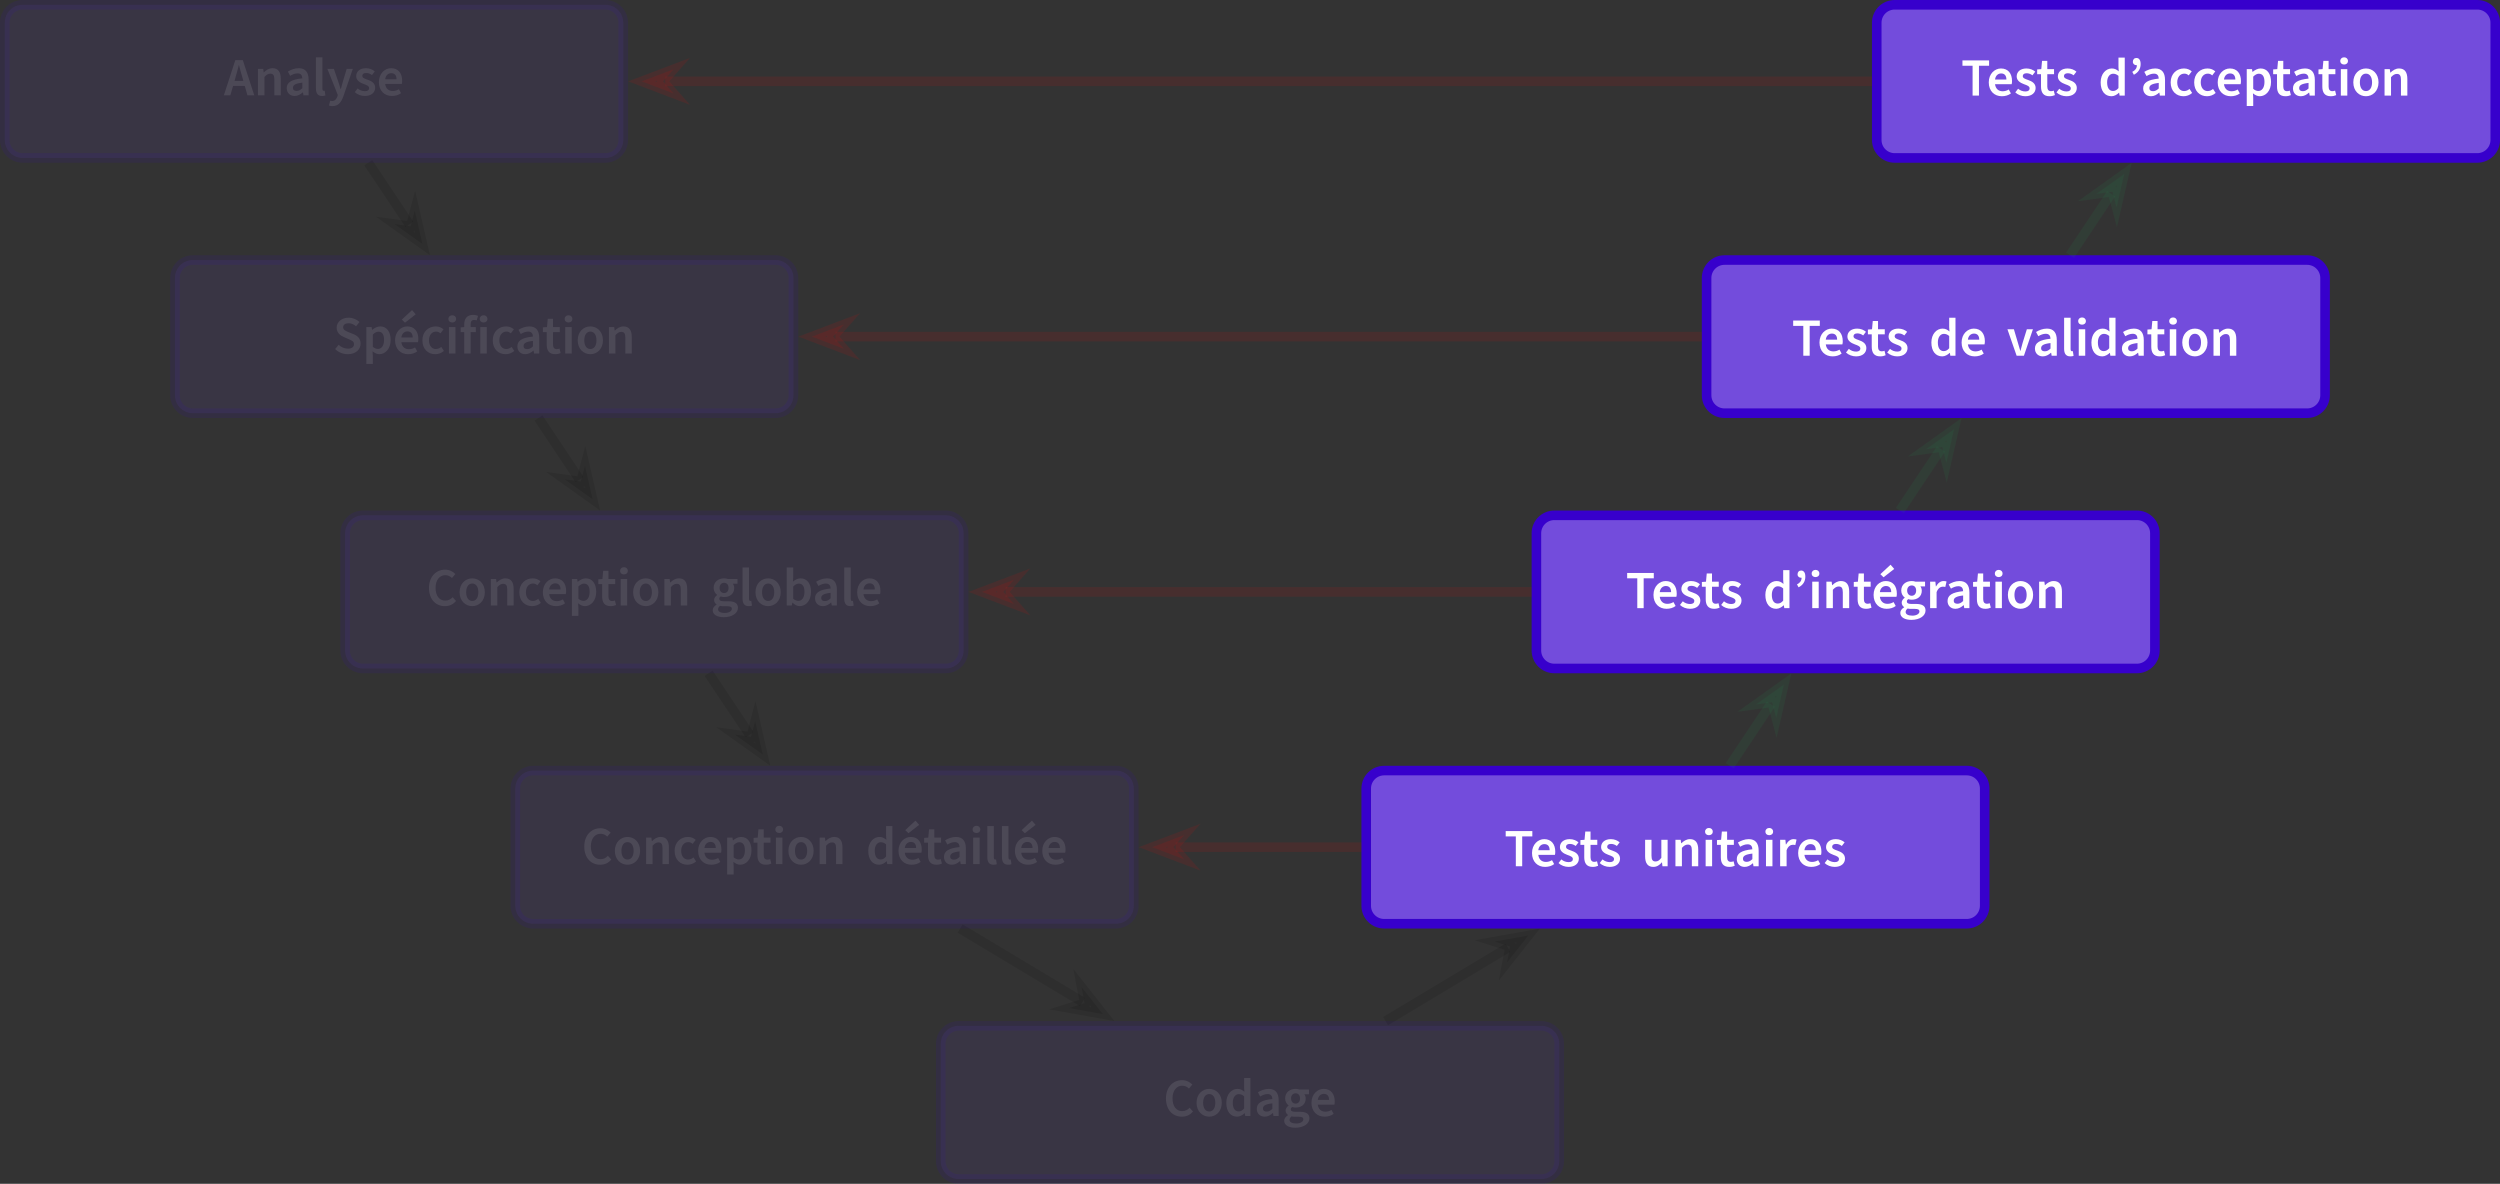 <?xml version="1.0" encoding="UTF-8"?>
<svg xmlns="http://www.w3.org/2000/svg" xmlns:xlink="http://www.w3.org/1999/xlink" width="416.424pt" height="197.184pt" viewBox="0 0 416.424 197.184" version="1.1">
<rect x="0" y="0" width="416.424" height="197.184" fill="#333333" stroke="none"/>
<defs>
<g>
<symbol overflow="visible" id="glyph0-0">
<path style="stroke:none;" d="M 0.75 0 L 5.297 0 L 5.297 -5.922 L 0.75 -5.922 Z M 2.094 -0.688 L 2.578 -1.594 L 3 -2.5 L 3.047 -2.5 L 3.453 -1.594 L 3.938 -0.688 Z M 3 -3.609 L 2.594 -4.453 L 2.172 -5.234 L 3.859 -5.234 L 3.438 -4.453 L 3.047 -3.609 Z M 1.5 -1.203 L 1.5 -4.906 L 2.484 -3.047 Z M 4.531 -1.203 L 3.562 -3.047 L 4.531 -4.906 Z M 4.531 -1.203 "/>
</symbol>
<symbol overflow="visible" id="glyph0-1">
<path style="stroke:none;" d="M 1.953 -3.109 C 2.141 -3.719 2.312 -4.391 2.469 -5.031 L 2.5 -5.031 C 2.672 -4.391 2.844 -3.719 3.031 -3.109 L 3.234 -2.406 L 1.766 -2.406 Z M -0.016 0 L 1.062 0 L 1.516 -1.562 L 3.469 -1.562 L 3.906 0 L 5.047 0 L 3.141 -5.859 L 1.891 -5.859 Z M -0.016 0 "/>
</symbol>
<symbol overflow="visible" id="glyph0-2">
<path style="stroke:none;" d="M 0.641 0 L 1.719 0 L 1.719 -3.062 C 2.062 -3.422 2.312 -3.609 2.703 -3.609 C 3.172 -3.609 3.375 -3.344 3.375 -2.625 L 3.375 0 L 4.438 0 L 4.438 -2.766 C 4.438 -3.875 4.016 -4.516 3.062 -4.516 C 2.469 -4.516 2.016 -4.203 1.625 -3.828 L 1.594 -3.828 L 1.516 -4.406 L 0.641 -4.406 Z M 0.641 0 "/>
</symbol>
<symbol overflow="visible" id="glyph0-3">
<path style="stroke:none;" d="M 1.719 0.109 C 2.25 0.109 2.672 -0.141 3.062 -0.484 L 3.109 -0.484 L 3.188 0 L 4.047 0 L 4.047 -2.609 C 4.047 -3.844 3.5 -4.516 2.406 -4.516 C 1.703 -4.516 1.078 -4.25 0.594 -3.953 L 0.969 -3.25 C 1.359 -3.484 1.781 -3.656 2.203 -3.656 C 2.797 -3.656 2.984 -3.281 3 -2.828 C 1.188 -2.641 0.406 -2.156 0.406 -1.188 C 0.406 -0.406 0.953 0.109 1.719 0.109 Z M 2.047 -0.734 C 1.688 -0.734 1.438 -0.875 1.438 -1.25 C 1.438 -1.703 1.797 -1.969 3 -2.109 L 3 -1.188 C 2.672 -0.875 2.406 -0.734 2.047 -0.734 Z M 2.047 -0.734 "/>
</symbol>
<symbol overflow="visible" id="glyph0-4">
<path style="stroke:none;" d="M 1.672 0.109 C 1.922 0.109 2.094 0.078 2.219 0.016 L 2.094 -0.766 C 2.031 -0.75 1.984 -0.75 1.938 -0.75 C 1.828 -0.75 1.719 -0.844 1.719 -1.109 L 1.719 -6.328 L 0.641 -6.328 L 0.641 -1.156 C 0.641 -0.375 0.922 0.109 1.672 0.109 Z M 1.672 0.109 "/>
</symbol>
<symbol overflow="visible" id="glyph0-5">
<path style="stroke:none;" d="M 0.953 1.797 C 1.922 1.797 2.391 1.188 2.766 0.188 L 4.344 -4.406 L 3.328 -4.406 L 2.688 -2.266 C 2.578 -1.859 2.453 -1.438 2.344 -1.016 L 2.312 -1.016 C 2.188 -1.438 2.062 -1.891 1.922 -2.266 L 1.188 -4.406 L 0.109 -4.406 L 1.844 -0.062 L 1.766 0.219 C 1.609 0.641 1.344 0.953 0.891 0.953 C 0.797 0.953 0.703 0.938 0.578 0.906 L 0.375 1.703 C 0.547 1.766 0.719 1.797 0.953 1.797 Z M 0.953 1.797 "/>
</symbol>
<symbol overflow="visible" id="glyph0-6">
<path style="stroke:none;" d="M 1.891 0.109 C 3 0.109 3.609 -0.5 3.609 -1.266 C 3.609 -2.031 3.016 -2.375 2.328 -2.609 C 1.781 -2.797 1.469 -2.922 1.469 -3.25 C 1.469 -3.5 1.656 -3.719 2.094 -3.719 C 2.453 -3.719 2.766 -3.609 3.078 -3.375 L 3.547 -3.984 C 3.188 -4.297 2.672 -4.516 2.078 -4.516 C 1.078 -4.516 0.453 -3.969 0.453 -3.188 C 0.453 -2.5 1.047 -2.125 1.688 -1.891 C 2.172 -1.719 2.609 -1.562 2.609 -1.203 C 2.609 -0.906 2.391 -0.688 1.922 -0.688 C 1.469 -0.688 1.062 -0.828 0.688 -1.141 L 0.219 -0.531 C 0.641 -0.125 1.281 0.109 1.891 0.109 Z M 1.891 0.109 "/>
</symbol>
<symbol overflow="visible" id="glyph0-7">
<path style="stroke:none;" d="M 2.531 0.109 C 3.109 0.109 3.641 -0.047 4.047 -0.359 L 3.688 -1.016 C 3.391 -0.828 3.047 -0.719 2.672 -0.719 C 1.969 -0.719 1.5 -1.141 1.406 -1.891 L 4.172 -1.891 C 4.219 -2.047 4.234 -2.203 4.234 -2.422 C 4.234 -3.656 3.594 -4.516 2.391 -4.516 C 1.359 -4.516 0.359 -3.641 0.359 -2.203 C 0.359 -0.734 1.312 0.109 2.531 0.109 Z M 1.406 -2.672 C 1.484 -3.344 1.922 -3.688 2.422 -3.688 C 3 -3.688 3.297 -3.312 3.297 -2.672 Z M 1.406 -2.672 "/>
</symbol>
<symbol overflow="visible" id="glyph0-8">
<path style="stroke:none;" d="M 2.453 0.109 C 3.781 0.109 4.578 -0.688 4.578 -1.641 C 4.578 -2.5 4.094 -2.938 3.391 -3.234 L 2.594 -3.547 C 2.109 -3.766 1.672 -3.922 1.672 -4.375 C 1.672 -4.797 2.031 -5.047 2.578 -5.047 C 3.016 -5.047 3.453 -4.859 3.828 -4.547 L 4.391 -5.25 C 3.938 -5.688 3.281 -5.969 2.578 -5.969 C 1.422 -5.969 0.594 -5.25 0.594 -4.312 C 0.594 -3.453 1.203 -3 1.781 -2.75 L 2.578 -2.406 C 3.109 -2.172 3.484 -2.031 3.484 -1.562 C 3.484 -1.109 3.125 -0.812 2.484 -0.812 C 1.922 -0.812 1.344 -1.047 0.922 -1.453 L 0.344 -0.75 C 0.891 -0.188 1.656 0.109 2.453 0.109 Z M 2.453 0.109 "/>
</symbol>
<symbol overflow="visible" id="glyph0-9">
<path style="stroke:none;" d="M 0.641 1.734 L 1.719 1.734 L 1.719 0.359 L 1.672 -0.375 C 2.031 -0.078 2.406 0.109 2.812 0.109 C 3.781 0.109 4.688 -0.766 4.688 -2.266 C 4.688 -3.625 4.047 -4.516 2.953 -4.516 C 2.469 -4.516 2 -4.266 1.625 -3.953 L 1.594 -3.953 L 1.516 -4.406 L 0.641 -4.406 Z M 2.578 -0.766 C 2.328 -0.766 2.016 -0.859 1.719 -1.125 L 1.719 -3.156 C 2.047 -3.484 2.344 -3.641 2.656 -3.641 C 3.312 -3.641 3.594 -3.125 3.594 -2.266 C 3.594 -1.281 3.141 -0.766 2.578 -0.766 Z M 2.578 -0.766 "/>
</symbol>
<symbol overflow="visible" id="glyph0-10">
<path style="stroke:none;" d="M 2.531 0.109 C 3.109 0.109 3.641 -0.047 4.047 -0.359 L 3.688 -1.016 C 3.391 -0.828 3.047 -0.719 2.672 -0.719 C 1.969 -0.719 1.5 -1.141 1.406 -1.891 L 4.172 -1.891 C 4.219 -2.047 4.234 -2.203 4.234 -2.422 C 4.234 -3.656 3.594 -4.516 2.391 -4.516 C 1.359 -4.516 0.359 -3.641 0.359 -2.203 C 0.359 -0.734 1.312 0.109 2.531 0.109 Z M 1.406 -2.672 C 1.484 -3.344 1.922 -3.688 2.422 -3.688 C 3 -3.688 3.297 -3.312 3.297 -2.672 Z M 2.016 -5.141 L 3.797 -6.531 L 3.188 -7.234 L 1.484 -5.656 Z M 2.016 -5.141 "/>
</symbol>
<symbol overflow="visible" id="glyph0-11">
<path style="stroke:none;" d="M 2.5 0.109 C 3 0.109 3.516 -0.062 3.938 -0.438 L 3.5 -1.109 C 3.25 -0.891 2.953 -0.75 2.594 -0.75 C 1.922 -0.75 1.453 -1.328 1.453 -2.203 C 1.453 -3.078 1.938 -3.656 2.641 -3.656 C 2.922 -3.656 3.141 -3.562 3.359 -3.359 L 3.875 -4.031 C 3.547 -4.312 3.141 -4.516 2.578 -4.516 C 1.406 -4.516 0.359 -3.672 0.359 -2.203 C 0.359 -0.734 1.297 0.109 2.5 0.109 Z M 2.5 0.109 "/>
</symbol>
<symbol overflow="visible" id="glyph0-12">
<path style="stroke:none;" d="M 0.641 0 L 1.719 0 L 1.719 -4.406 L 0.641 -4.406 Z M 1.188 -5.172 C 1.562 -5.172 1.828 -5.406 1.828 -5.766 C 1.828 -6.125 1.562 -6.375 1.188 -6.375 C 0.812 -6.375 0.547 -6.125 0.547 -5.766 C 0.547 -5.406 0.812 -5.172 1.188 -5.172 Z M 1.188 -5.172 "/>
</symbol>
<symbol overflow="visible" id="glyph0-13">
<path style="stroke:none;" d="M 0.828 0 L 1.891 0 L 1.891 -3.562 L 2.75 -3.562 L 2.75 -4.406 L 1.891 -4.406 L 1.891 -4.859 C 1.891 -5.359 2.078 -5.594 2.453 -5.594 C 2.594 -5.594 2.75 -5.562 2.906 -5.531 L 3.125 -6.281 C 2.938 -6.359 2.625 -6.438 2.312 -6.438 C 1.25 -6.438 0.828 -5.766 0.828 -4.844 L 0.828 -4.406 L 0.234 -4.359 L 0.234 -3.562 L 0.828 -3.562 Z M 3.5 0 L 4.578 0 L 4.578 -4.406 L 3.5 -4.406 Z M 4.047 -5.172 C 4.422 -5.172 4.688 -5.406 4.688 -5.766 C 4.688 -6.125 4.422 -6.375 4.047 -6.375 C 3.672 -6.375 3.406 -6.125 3.406 -5.766 C 3.406 -5.406 3.672 -5.172 4.047 -5.172 Z M 4.047 -5.172 "/>
</symbol>
<symbol overflow="visible" id="glyph0-14">
<path style="stroke:none;" d="M 2.219 0.109 C 2.578 0.109 2.891 0.031 3.125 -0.078 L 2.938 -0.828 C 2.797 -0.766 2.641 -0.734 2.484 -0.734 C 2.078 -0.734 1.859 -0.984 1.859 -1.5 L 1.859 -3.562 L 2.984 -3.562 L 2.984 -4.406 L 1.859 -4.406 L 1.859 -5.781 L 0.984 -5.781 L 0.859 -4.406 L 0.172 -4.359 L 0.172 -3.562 L 0.812 -3.562 L 0.812 -1.5 C 0.812 -0.531 1.188 0.109 2.219 0.109 Z M 2.219 0.109 "/>
</symbol>
<symbol overflow="visible" id="glyph0-15">
<path style="stroke:none;" d="M 2.469 0.109 C 3.562 0.109 4.562 -0.734 4.562 -2.203 C 4.562 -3.672 3.562 -4.516 2.469 -4.516 C 1.359 -4.516 0.359 -3.672 0.359 -2.203 C 0.359 -0.734 1.359 0.109 2.469 0.109 Z M 2.469 -0.75 C 1.828 -0.75 1.453 -1.328 1.453 -2.203 C 1.453 -3.078 1.828 -3.656 2.469 -3.656 C 3.109 -3.656 3.484 -3.078 3.484 -2.203 C 3.484 -1.328 3.109 -0.75 2.469 -0.75 Z M 2.469 -0.75 "/>
</symbol>
<symbol overflow="visible" id="glyph0-16">
<path style="stroke:none;" d="M 3.078 0.109 C 3.844 0.109 4.453 -0.172 4.938 -0.75 L 4.375 -1.375 C 4.047 -1.016 3.641 -0.812 3.125 -0.812 C 2.156 -0.812 1.531 -1.625 1.531 -2.938 C 1.531 -4.25 2.219 -5.047 3.141 -5.047 C 3.609 -5.047 3.953 -4.875 4.266 -4.578 L 4.828 -5.234 C 4.453 -5.625 3.859 -5.969 3.125 -5.969 C 1.641 -5.969 0.438 -4.828 0.438 -2.922 C 0.438 -0.969 1.609 0.109 3.078 0.109 Z M 3.078 0.109 "/>
</symbol>
<symbol overflow="visible" id="glyph0-17">
<path style="stroke:none;" d="M 2.188 1.953 C 3.625 1.953 4.547 1.25 4.547 0.391 C 4.547 -0.375 3.984 -0.703 2.938 -0.703 L 2.156 -0.703 C 1.625 -0.703 1.438 -0.859 1.438 -1.094 C 1.438 -1.297 1.531 -1.406 1.656 -1.5 C 1.844 -1.438 2.047 -1.406 2.25 -1.406 C 3.172 -1.406 3.922 -1.922 3.922 -2.891 C 3.922 -3.188 3.828 -3.469 3.688 -3.625 L 4.469 -3.625 L 4.469 -4.406 L 2.891 -4.406 C 2.719 -4.469 2.484 -4.516 2.25 -4.516 C 1.312 -4.516 0.5 -3.953 0.5 -2.938 C 0.5 -2.406 0.766 -1.984 1.078 -1.766 L 1.078 -1.734 C 0.812 -1.547 0.578 -1.25 0.578 -0.922 C 0.578 -0.562 0.766 -0.328 0.984 -0.172 L 0.984 -0.141 C 0.578 0.109 0.344 0.422 0.344 0.797 C 0.344 1.562 1.141 1.953 2.188 1.953 Z M 2.25 -2.062 C 1.828 -2.062 1.484 -2.375 1.484 -2.938 C 1.484 -3.484 1.828 -3.781 2.25 -3.781 C 2.656 -3.781 2.984 -3.484 2.984 -2.938 C 2.984 -2.375 2.656 -2.062 2.25 -2.062 Z M 2.344 1.25 C 1.672 1.25 1.234 1.031 1.234 0.641 C 1.234 0.438 1.344 0.234 1.562 0.062 C 1.734 0.109 1.922 0.125 2.172 0.125 L 2.766 0.125 C 3.25 0.125 3.531 0.219 3.531 0.562 C 3.531 0.938 3.047 1.25 2.344 1.25 Z M 2.344 1.25 "/>
</symbol>
<symbol overflow="visible" id="glyph0-18">
<path style="stroke:none;" d="M 2.812 0.109 C 3.781 0.109 4.688 -0.766 4.688 -2.281 C 4.688 -3.625 4.047 -4.516 2.938 -4.516 C 2.5 -4.516 2.047 -4.297 1.672 -3.969 L 1.719 -4.703 L 1.719 -6.328 L 0.641 -6.328 L 0.641 0 L 1.484 0 L 1.578 -0.469 L 1.609 -0.469 C 1.969 -0.094 2.406 0.109 2.812 0.109 Z M 2.578 -0.766 C 2.328 -0.766 2.016 -0.859 1.719 -1.125 L 1.719 -3.156 C 2.031 -3.484 2.344 -3.641 2.656 -3.641 C 3.312 -3.641 3.594 -3.125 3.594 -2.266 C 3.594 -1.281 3.141 -0.766 2.578 -0.766 Z M 2.578 -0.766 "/>
</symbol>
<symbol overflow="visible" id="glyph0-19">
<path style="stroke:none;" d="M 2.203 0.109 C 2.656 0.109 3.109 -0.156 3.438 -0.469 L 3.469 -0.469 L 3.547 0 L 4.406 0 L 4.406 -6.328 L 3.359 -6.328 L 3.359 -4.75 L 3.406 -4.031 C 3.062 -4.328 2.75 -4.516 2.25 -4.516 C 1.281 -4.516 0.391 -3.641 0.391 -2.203 C 0.391 -0.75 1.094 0.109 2.203 0.109 Z M 2.453 -0.766 C 1.828 -0.766 1.469 -1.266 1.469 -2.219 C 1.469 -3.125 1.922 -3.641 2.469 -3.641 C 2.766 -3.641 3.062 -3.547 3.359 -3.281 L 3.359 -1.25 C 3.078 -0.922 2.797 -0.766 2.453 -0.766 Z M 2.453 -0.766 "/>
</symbol>
<symbol overflow="visible" id="glyph0-20">
<path style="stroke:none;" d="M 1.922 0 L 2.984 0 L 2.984 -4.969 L 4.672 -4.969 L 4.672 -5.859 L 0.234 -5.859 L 0.234 -4.969 L 1.922 -4.969 Z M 1.922 0 "/>
</symbol>
<symbol overflow="visible" id="glyph0-21">
<path style="stroke:none;" d="M 1.953 0.109 C 2.562 0.109 2.984 -0.188 3.375 -0.641 L 3.406 -0.641 L 3.484 0 L 4.344 0 L 4.344 -4.406 L 3.297 -4.406 L 3.297 -1.406 C 2.969 -0.984 2.719 -0.797 2.328 -0.797 C 1.859 -0.797 1.656 -1.062 1.656 -1.781 L 1.656 -4.406 L 0.594 -4.406 L 0.594 -1.656 C 0.594 -0.531 1.016 0.109 1.953 0.109 Z M 1.953 0.109 "/>
</symbol>
<symbol overflow="visible" id="glyph0-22">
<path style="stroke:none;" d="M 0.641 0 L 1.719 0 L 1.719 -2.672 C 1.969 -3.344 2.391 -3.578 2.75 -3.578 C 2.922 -3.578 3.031 -3.562 3.172 -3.531 L 3.375 -4.438 C 3.25 -4.484 3.109 -4.516 2.875 -4.516 C 2.406 -4.516 1.953 -4.203 1.625 -3.625 L 1.594 -3.625 L 1.516 -4.406 L 0.641 -4.406 Z M 0.641 0 "/>
</symbol>
<symbol overflow="visible" id="glyph0-23">
<path style="stroke:none;" d="M 0.859 -3.469 C 1.609 -3.859 1.984 -4.453 1.984 -5.25 C 1.984 -5.891 1.734 -6.266 1.281 -6.266 C 0.922 -6.266 0.688 -6.016 0.688 -5.625 C 0.688 -5.281 0.953 -5.062 1.281 -5.062 C 1.297 -5.062 1.328 -5.062 1.359 -5.062 C 1.359 -4.562 1.109 -4.219 0.594 -3.953 Z M 0.859 -3.469 "/>
</symbol>
<symbol overflow="visible" id="glyph0-24">
<path style="stroke:none;" d="M 1.641 0 L 2.859 0 L 4.359 -4.406 L 3.344 -4.406 L 2.641 -2.141 C 2.531 -1.703 2.391 -1.25 2.281 -0.812 L 2.25 -0.812 C 2.109 -1.25 1.984 -1.703 1.859 -2.141 L 1.188 -4.406 L 0.109 -4.406 Z M 1.641 0 "/>
</symbol>
</g>
<clipPath id="clip1">
  <path d="M 134 148 L 283 148 L 283 197.184 L 134 197.184 Z M 134 148 "/>
</clipPath>
<clipPath id="clip2">
  <path d="M 290 0 L 416.426 0 L 416.426 49 L 290 49 Z M 290 0 "/>
</clipPath>
</defs>
<g id="surface1">
<path style="fill-rule:nonzero;fill:rgb(45.099%,29.999%,85.999%);fill-opacity:0.1;stroke-width:1.594;stroke-linecap:butt;stroke-linejoin:miter;stroke:rgb(21.57%,0%,79.999%);stroke-opacity:0.1;stroke-miterlimit:10;" d="M 48.522 12.755 L -48.521 12.755 C -50.173 12.755 -51.509 11.419 -51.509 9.767 L -51.509 -9.768 C -51.509 -11.417 -50.173 -12.757 -48.521 -12.757 L 48.522 -12.757 C 50.171 -12.757 51.51 -11.417 51.51 -9.768 L 51.51 9.767 C 51.51 11.419 50.171 12.755 48.522 12.755 Z M 48.522 12.755 " transform="matrix(1,0,0,-1,52.306,13.552)"/>
<g style="fill:rgb(100%,100%,100%);fill-opacity:0.1;">
  <use xlink:href="#glyph0-1" x="37.306" y="15.877"/>
  <use xlink:href="#glyph0-2" x="42.327" y="15.877"/>
  <use xlink:href="#glyph0-3" x="47.357" y="15.877"/>
  <use xlink:href="#glyph0-4" x="51.984" y="15.877"/>
  <use xlink:href="#glyph0-5" x="54.423" y="15.877"/>
  <use xlink:href="#glyph0-6" x="58.879" y="15.877"/>
  <use xlink:href="#glyph0-7" x="62.753" y="15.877"/>
</g>
<path style="fill-rule:nonzero;fill:rgb(45.099%,29.999%,85.999%);fill-opacity:0.1;stroke-width:1.594;stroke-linecap:butt;stroke-linejoin:miter;stroke:rgb(21.57%,0%,79.999%);stroke-opacity:0.1;stroke-miterlimit:10;" d="M 76.87 -29.764 L -20.173 -29.764 C -21.826 -29.764 -23.161 -31.104 -23.161 -32.753 L -23.161 -52.288 C -23.161 -53.936 -21.826 -55.276 -20.173 -55.276 L 76.87 -55.276 C 78.518 -55.276 79.858 -53.936 79.858 -52.288 L 79.858 -32.753 C 79.858 -31.104 78.518 -29.764 76.87 -29.764 Z M 76.87 -29.764 " transform="matrix(1,0,0,-1,52.306,13.552)"/>
<g style="fill:rgb(100%,100%,100%);fill-opacity:0.1;">
  <use xlink:href="#glyph0-8" x="55.484" y="58.888"/>
  <use xlink:href="#glyph0-9" x="60.38" y="58.888"/>
  <use xlink:href="#glyph0-10" x="65.446" y="58.888"/>
  <use xlink:href="#glyph0-11" x="70.001" y="58.888"/>
  <use xlink:href="#glyph0-12" x="74.143" y="58.888"/>
  <use xlink:href="#glyph0-13" x="76.501" y="58.888"/>
  <use xlink:href="#glyph0-11" x="81.72" y="58.888"/>
</g>
<g style="fill:rgb(100%,100%,100%);fill-opacity:0.1;">
  <use xlink:href="#glyph0-3" x="85.772" y="58.888"/>
</g>
<g style="fill:rgb(100%,100%,100%);fill-opacity:0.1;">
  <use xlink:href="#glyph0-14" x="90.256" y="58.888"/>
  <use xlink:href="#glyph0-12" x="93.511" y="58.888"/>
  <use xlink:href="#glyph0-15" x="95.869" y="58.888"/>
  <use xlink:href="#glyph0-2" x="100.791" y="58.888"/>
</g>
<path style="fill:none;stroke-width:1.594;stroke-linecap:butt;stroke-linejoin:miter;stroke:rgb(0%,0%,0%);stroke-opacity:0.1;stroke-miterlimit:10;" d="M 9.034 -13.553 L 15.874 -23.807 " transform="matrix(1,0,0,-1,52.306,13.552)"/>
<path style="fill-rule:nonzero;fill:rgb(0%,0%,0%);fill-opacity:0.1;stroke-width:1.594;stroke-linecap:butt;stroke-linejoin:miter;stroke:rgb(0%,0%,0%);stroke-opacity:0.1;stroke-miterlimit:10;" d="M 7.895 0 L 2.573 2.019 L 4.357 -0.002 L 2.574 -2.02 Z M 7.895 0 " transform="matrix(0.555,0.832,0.832,-0.555,65.982,34.066)"/>
<path style="fill-rule:nonzero;fill:rgb(45.099%,29.999%,85.999%);fill-opacity:0.1;stroke-width:1.594;stroke-linecap:butt;stroke-linejoin:miter;stroke:rgb(21.57%,0%,79.999%);stroke-opacity:0.1;stroke-miterlimit:10;" d="M 105.214 -72.284 L 8.171 -72.284 C 6.522 -72.284 5.182 -73.624 5.182 -75.272 L 5.182 -94.807 C 5.182 -96.46 6.522 -97.796 8.171 -97.796 L 105.214 -97.796 C 106.866 -97.796 108.202 -96.46 108.202 -94.807 L 108.202 -75.272 C 108.202 -73.624 106.866 -72.284 105.214 -72.284 Z M 105.214 -72.284 " transform="matrix(1,0,0,-1,52.306,13.552)"/>
<g style="fill:rgb(100%,100%,100%);fill-opacity:0.1;">
  <use xlink:href="#glyph0-16" x="71.021" y="100.854"/>
  <use xlink:href="#glyph0-15" x="76.195" y="100.854"/>
  <use xlink:href="#glyph0-2" x="81.117" y="100.854"/>
  <use xlink:href="#glyph0-11" x="86.147" y="100.854"/>
</g>
<g style="fill:rgb(100%,100%,100%);fill-opacity:0.1;">
  <use xlink:href="#glyph0-7" x="90.066" y="100.854"/>
  <use xlink:href="#glyph0-9" x="94.621" y="100.854"/>
</g>
<g style="fill:rgb(100%,100%,100%);fill-opacity:0.1;">
  <use xlink:href="#glyph0-14" x="99.489" y="100.854"/>
  <use xlink:href="#glyph0-12" x="102.744" y="100.854"/>
  <use xlink:href="#glyph0-15" x="105.102" y="100.854"/>
  <use xlink:href="#glyph0-2" x="110.025" y="100.854"/>
</g>
<g style="fill:rgb(100%,100%,100%);fill-opacity:0.1;">
  <use xlink:href="#glyph0-17" x="118.373" y="100.854"/>
  <use xlink:href="#glyph0-4" x="123.044" y="100.854"/>
  <use xlink:href="#glyph0-15" x="125.483" y="100.854"/>
  <use xlink:href="#glyph0-18" x="130.405" y="100.854"/>
</g>
<g style="fill:rgb(100%,100%,100%);fill-opacity:0.1;">
  <use xlink:href="#glyph0-3" x="135.355" y="100.854"/>
  <use xlink:href="#glyph0-4" x="139.982" y="100.854"/>
  <use xlink:href="#glyph0-7" x="142.42" y="100.854"/>
</g>
<path style="fill:none;stroke-width:1.594;stroke-linecap:butt;stroke-linejoin:miter;stroke:rgb(0%,0%,0%);stroke-opacity:0.1;stroke-miterlimit:10;" d="M 37.382 -56.073 L 44.221 -66.327 " transform="matrix(1,0,0,-1,52.306,13.552)"/>
<path style="fill-rule:nonzero;fill:rgb(0%,0%,0%);fill-opacity:0.1;stroke-width:1.594;stroke-linecap:butt;stroke-linejoin:miter;stroke:rgb(0%,0%,0%);stroke-opacity:0.1;stroke-miterlimit:10;" d="M 7.892 -0.002 L 2.573 2.02 L 4.357 -0.001 L 2.574 -2.019 Z M 7.892 -0.002 " transform="matrix(0.555,0.832,0.832,-0.555,94.329,76.586)"/>
<path style="fill-rule:nonzero;fill:rgb(45.099%,29.999%,85.999%);fill-opacity:0.1;stroke-width:1.594;stroke-linecap:butt;stroke-linejoin:miter;stroke:rgb(21.57%,0%,79.999%);stroke-opacity:0.1;stroke-miterlimit:10;" d="M 133.561 -114.803 L 36.518 -114.803 C 34.87 -114.803 33.53 -116.143 33.53 -117.792 L 33.53 -137.327 C 33.53 -138.979 34.87 -140.315 36.518 -140.315 L 133.561 -140.315 C 135.214 -140.315 136.549 -138.979 136.549 -137.327 L 136.549 -117.792 C 136.549 -116.143 135.214 -114.803 133.561 -114.803 Z M 133.561 -114.803 " transform="matrix(1,0,0,-1,52.306,13.552)"/>
<g style="fill:rgb(100%,100%,100%);fill-opacity:0.1;">
  <use xlink:href="#glyph0-16" x="96.884" y="143.927"/>
  <use xlink:href="#glyph0-15" x="102.058" y="143.927"/>
  <use xlink:href="#glyph0-2" x="106.98" y="143.927"/>
  <use xlink:href="#glyph0-11" x="112.01" y="143.927"/>
</g>
<g style="fill:rgb(100%,100%,100%);fill-opacity:0.1;">
  <use xlink:href="#glyph0-7" x="115.929" y="143.927"/>
  <use xlink:href="#glyph0-9" x="120.484" y="143.927"/>
</g>
<g style="fill:rgb(100%,100%,100%);fill-opacity:0.1;">
  <use xlink:href="#glyph0-14" x="125.352" y="143.927"/>
  <use xlink:href="#glyph0-12" x="128.607" y="143.927"/>
  <use xlink:href="#glyph0-15" x="130.965" y="143.927"/>
  <use xlink:href="#glyph0-2" x="135.888" y="143.927"/>
</g>
<g style="fill:rgb(100%,100%,100%);fill-opacity:0.1;">
  <use xlink:href="#glyph0-19" x="144.236" y="143.927"/>
  <use xlink:href="#glyph0-10" x="149.302" y="143.927"/>
</g>
<g style="fill:rgb(100%,100%,100%);fill-opacity:0.1;">
  <use xlink:href="#glyph0-14" x="153.767" y="143.927"/>
</g>
<g style="fill:rgb(100%,100%,100%);fill-opacity:0.1;">
  <use xlink:href="#glyph0-3" x="156.833" y="143.927"/>
  <use xlink:href="#glyph0-12" x="161.46" y="143.927"/>
  <use xlink:href="#glyph0-4" x="163.818" y="143.927"/>
  <use xlink:href="#glyph0-4" x="166.257" y="143.927"/>
  <use xlink:href="#glyph0-10" x="168.696" y="143.927"/>
  <use xlink:href="#glyph0-7" x="173.251" y="143.927"/>
</g>
<path style="fill:none;stroke-width:1.594;stroke-linecap:butt;stroke-linejoin:miter;stroke:rgb(0%,0%,0%);stroke-opacity:0.1;stroke-miterlimit:10;" d="M 65.725 -98.593 L 72.565 -108.846 " transform="matrix(1,0,0,-1,52.306,13.552)"/>
<path style="fill-rule:nonzero;fill:rgb(0%,0%,0%);fill-opacity:0.1;stroke-width:1.594;stroke-linecap:butt;stroke-linejoin:miter;stroke:rgb(0%,0%,0%);stroke-opacity:0.1;stroke-miterlimit:10;" d="M 7.892 -0.001 L 2.573 2.021 L 4.357 0 L 2.572 -2.021 Z M 7.892 -0.001 " transform="matrix(0.555,0.832,0.832,-0.555,122.676,119.106)"/>
<path style=" stroke:none;fill-rule:nonzero;fill:rgb(45.099%,29.999%,85.999%);fill-opacity:0.1;" d="M 256.734 170.875 L 159.691 170.875 C 158.043 170.875 156.703 172.215 156.703 173.867 L 156.703 193.398 C 156.703 195.051 158.043 196.391 159.691 196.391 L 256.734 196.391 C 258.387 196.391 259.723 195.051 259.723 193.398 L 259.723 173.867 C 259.723 172.215 258.387 170.875 256.734 170.875 Z M 256.734 170.875 "/>
<g clip-path="url(#clip1)" clip-rule="nonzero">
<path style="fill:none;stroke-width:1.594;stroke-linecap:butt;stroke-linejoin:miter;stroke:rgb(21.57%,0%,79.999%);stroke-opacity:0.1;stroke-miterlimit:10;" d="M 204.428 -157.323 L 107.385 -157.323 C 105.737 -157.323 104.397 -158.663 104.397 -160.315 L 104.397 -179.846 C 104.397 -181.499 105.737 -182.839 107.385 -182.839 L 204.428 -182.839 C 206.081 -182.839 207.417 -181.499 207.417 -179.846 L 207.417 -160.315 C 207.417 -158.663 206.081 -157.323 204.428 -157.323 Z M 204.428 -157.323 " transform="matrix(1,0,0,-1,52.306,13.552)"/>
</g>
<g style="fill:rgb(100%,100%,100%);fill-opacity:0.1;">
  <use xlink:href="#glyph0-16" x="193.776" y="185.892"/>
  <use xlink:href="#glyph0-15" x="198.95" y="185.892"/>
  <use xlink:href="#glyph0-19" x="203.872" y="185.892"/>
  <use xlink:href="#glyph0-3" x="208.938" y="185.892"/>
  <use xlink:href="#glyph0-17" x="213.565" y="185.892"/>
</g>
<g style="fill:rgb(100%,100%,100%);fill-opacity:0.1;">
  <use xlink:href="#glyph0-7" x="218.093" y="185.892"/>
</g>
<path style="fill:none;stroke-width:1.594;stroke-linecap:butt;stroke-linejoin:miter;stroke:rgb(0%,0%,0%);stroke-opacity:0.1;stroke-miterlimit:10;" d="M 107.624 -141.112 L 128.006 -153.339 " transform="matrix(1,0,0,-1,52.306,13.552)"/>
<path style="fill-rule:nonzero;fill:rgb(0%,0%,0%);fill-opacity:0.1;stroke-width:1.594;stroke-linecap:butt;stroke-linejoin:miter;stroke:rgb(0%,0%,0%);stroke-opacity:0.1;stroke-miterlimit:10;" d="M 7.894 -0.001 L 2.574 2.02 L 4.358 0.001 L 2.573 -2.021 Z M 7.894 -0.001 " transform="matrix(0.858,0.514,0.514,-0.858,176.918,164.854)"/>
<path style="fill-rule:nonzero;fill:rgb(45.099%,29.999%,85.999%);fill-opacity:1;stroke-width:1.594;stroke-linecap:butt;stroke-linejoin:miter;stroke:rgb(21.57%,0%,79.999%);stroke-opacity:1;stroke-miterlimit:10;" d="M 275.296 -114.803 L 178.253 -114.803 C 176.604 -114.803 175.264 -116.143 175.264 -117.792 L 175.264 -137.327 C 175.264 -138.979 176.604 -140.315 178.253 -140.315 L 275.296 -140.315 C 276.948 -140.315 278.284 -138.979 278.284 -137.327 L 278.284 -117.792 C 278.284 -116.143 276.948 -114.803 275.296 -114.803 Z M 275.296 -114.803 " transform="matrix(1,0,0,-1,52.306,13.552)"/>
<g style="fill:rgb(100%,100%,100%);fill-opacity:1;">
  <use xlink:href="#glyph0-20" x="250.568" y="144.291"/>
</g>
<g style="fill:rgb(100%,100%,100%);fill-opacity:1;">
  <use xlink:href="#glyph0-7" x="254.827" y="144.291"/>
  <use xlink:href="#glyph0-6" x="259.382" y="144.291"/>
</g>
<g style="fill:rgb(100%,100%,100%);fill-opacity:1;">
  <use xlink:href="#glyph0-14" x="263.076" y="144.291"/>
</g>
<g style="fill:rgb(100%,100%,100%);fill-opacity:1;">
  <use xlink:href="#glyph0-6" x="266.241" y="144.291"/>
</g>
<g style="fill:rgb(100%,100%,100%);fill-opacity:1;">
  <use xlink:href="#glyph0-21" x="273.432" y="144.291"/>
  <use xlink:href="#glyph0-2" x="278.436" y="144.291"/>
  <use xlink:href="#glyph0-12" x="283.466" y="144.291"/>
  <use xlink:href="#glyph0-14" x="285.824" y="144.291"/>
</g>
<g style="fill:rgb(100%,100%,100%);fill-opacity:1;">
  <use xlink:href="#glyph0-3" x="288.89" y="144.291"/>
  <use xlink:href="#glyph0-12" x="293.517" y="144.291"/>
  <use xlink:href="#glyph0-22" x="295.875" y="144.291"/>
</g>
<g style="fill:rgb(100%,100%,100%);fill-opacity:1;">
  <use xlink:href="#glyph0-7" x="299.157" y="144.291"/>
  <use xlink:href="#glyph0-6" x="303.712" y="144.291"/>
</g>
<path style="fill:none;stroke-width:1.594;stroke-linecap:butt;stroke-linejoin:miter;stroke:rgb(0%,0%,0%);stroke-opacity:0.1;stroke-miterlimit:10;" d="M 178.491 -156.526 L 198.874 -144.303 " transform="matrix(1,0,0,-1,52.306,13.552)"/>
<path style="fill-rule:nonzero;fill:rgb(0%,0%,0%);fill-opacity:0.1;stroke-width:1.594;stroke-linecap:butt;stroke-linejoin:miter;stroke:rgb(0%,0%,0%);stroke-opacity:0.1;stroke-miterlimit:10;" d="M 7.894 0 L 2.573 2.02 L 4.358 -0.002 L 2.573 -2.02 Z M 7.894 0 " transform="matrix(0.858,-0.514,-0.514,-0.858,247.785,159.892)"/>
<path style="fill-rule:nonzero;fill:rgb(45.099%,29.999%,85.999%);fill-opacity:1;stroke-width:1.594;stroke-linecap:butt;stroke-linejoin:miter;stroke:rgb(21.57%,0%,79.999%);stroke-opacity:1;stroke-miterlimit:10;" d="M 303.643 -72.284 L 206.6 -72.284 C 204.948 -72.284 203.612 -73.624 203.612 -75.272 L 203.612 -94.807 C 203.612 -96.46 204.948 -97.796 206.6 -97.796 L 303.643 -97.796 C 305.292 -97.796 306.632 -96.46 306.632 -94.807 L 306.632 -75.272 C 306.632 -73.624 305.292 -72.284 303.643 -72.284 Z M 303.643 -72.284 " transform="matrix(1,0,0,-1,52.306,13.552)"/>
<g style="fill:rgb(100%,100%,100%);fill-opacity:1;">
  <use xlink:href="#glyph0-20" x="270.8" y="101.299"/>
</g>
<g style="fill:rgb(100%,100%,100%);fill-opacity:1;">
  <use xlink:href="#glyph0-7" x="275.059" y="101.299"/>
  <use xlink:href="#glyph0-6" x="279.614" y="101.299"/>
</g>
<g style="fill:rgb(100%,100%,100%);fill-opacity:1;">
  <use xlink:href="#glyph0-14" x="283.308" y="101.299"/>
</g>
<g style="fill:rgb(100%,100%,100%);fill-opacity:1;">
  <use xlink:href="#glyph0-6" x="286.473" y="101.299"/>
</g>
<g style="fill:rgb(100%,100%,100%);fill-opacity:1;">
  <use xlink:href="#glyph0-19" x="293.664" y="101.299"/>
  <use xlink:href="#glyph0-23" x="298.73" y="101.299"/>
  <use xlink:href="#glyph0-12" x="301.223" y="101.299"/>
  <use xlink:href="#glyph0-2" x="303.581" y="101.299"/>
  <use xlink:href="#glyph0-14" x="308.611" y="101.299"/>
</g>
<g style="fill:rgb(100%,100%,100%);fill-opacity:1;">
  <use xlink:href="#glyph0-10" x="311.723" y="101.299"/>
</g>
<g style="fill:rgb(100%,100%,100%);fill-opacity:1;">
  <use xlink:href="#glyph0-17" x="316.188" y="101.299"/>
  <use xlink:href="#glyph0-22" x="320.859" y="101.299"/>
</g>
<g style="fill:rgb(100%,100%,100%);fill-opacity:1;">
  <use xlink:href="#glyph0-3" x="323.998" y="101.299"/>
</g>
<g style="fill:rgb(100%,100%,100%);fill-opacity:1;">
  <use xlink:href="#glyph0-14" x="328.481" y="101.299"/>
  <use xlink:href="#glyph0-12" x="331.736" y="101.299"/>
  <use xlink:href="#glyph0-15" x="334.094" y="101.299"/>
  <use xlink:href="#glyph0-2" x="339.016" y="101.299"/>
</g>
<path style="fill:none;stroke-width:1.594;stroke-linecap:butt;stroke-linejoin:miter;stroke:rgb(100%,0%,0%);stroke-opacity:0.1;stroke-miterlimit:10;" d="M 174.467 -127.561 L 143.549 -127.561 " transform="matrix(1,0,0,-1,52.306,13.552)"/>
<path style="fill-rule:nonzero;fill:rgb(100%,0%,0%);fill-opacity:0.1;stroke-width:1.594;stroke-linecap:butt;stroke-linejoin:miter;stroke:rgb(100%,0%,0%);stroke-opacity:0.1;stroke-miterlimit:10;" d="M 7.894 0.001 L 2.573 2.02 L 4.359 0.001 L 2.573 -2.019 Z M 7.894 0.001 " transform="matrix(-1,0,0,1,199.816,141.113)"/>
<path style="fill:none;stroke-width:1.594;stroke-linecap:butt;stroke-linejoin:miter;stroke:rgb(13.332%,59.999%,32.939%);stroke-opacity:0.1;stroke-miterlimit:10;" d="M 235.807 -114.007 L 242.647 -103.753 " transform="matrix(1,0,0,-1,52.306,13.552)"/>
<path style="fill-rule:nonzero;fill:rgb(13.332%,59.999%,32.939%);fill-opacity:0.1;stroke-width:1.594;stroke-linecap:butt;stroke-linejoin:miter;stroke:rgb(13.332%,59.999%,32.939%);stroke-opacity:0.1;stroke-miterlimit:10;" d="M 7.891 -0.001 L 2.574 2.021 L 4.359 -0 L 2.575 -2.021 Z M 7.891 -0.001 " transform="matrix(0.555,-0.832,-0.832,-0.555,292.757,120.599)"/>
<path style="fill-rule:nonzero;fill:rgb(45.099%,29.999%,85.999%);fill-opacity:1;stroke-width:1.594;stroke-linecap:butt;stroke-linejoin:miter;stroke:rgb(21.57%,0%,79.999%);stroke-opacity:1;stroke-miterlimit:10;" d="M 331.991 -29.764 L 234.948 -29.764 C 233.296 -29.764 231.96 -31.104 231.96 -32.753 L 231.96 -52.288 C 231.96 -53.936 233.296 -55.276 234.948 -55.276 L 331.991 -55.276 C 333.639 -55.276 334.979 -53.936 334.979 -52.288 L 334.979 -32.753 C 334.979 -31.104 333.639 -29.764 331.991 -29.764 Z M 331.991 -29.764 " transform="matrix(1,0,0,-1,52.306,13.552)"/>
<g style="fill:rgb(100%,100%,100%);fill-opacity:1;">
  <use xlink:href="#glyph0-20" x="298.454" y="59.252"/>
</g>
<g style="fill:rgb(100%,100%,100%);fill-opacity:1;">
  <use xlink:href="#glyph0-7" x="302.713" y="59.252"/>
  <use xlink:href="#glyph0-6" x="307.268" y="59.252"/>
</g>
<g style="fill:rgb(100%,100%,100%);fill-opacity:1;">
  <use xlink:href="#glyph0-14" x="310.962" y="59.252"/>
</g>
<g style="fill:rgb(100%,100%,100%);fill-opacity:1;">
  <use xlink:href="#glyph0-6" x="314.127" y="59.252"/>
</g>
<g style="fill:rgb(100%,100%,100%);fill-opacity:1;">
  <use xlink:href="#glyph0-19" x="321.318" y="59.252"/>
  <use xlink:href="#glyph0-7" x="326.384" y="59.252"/>
</g>
<g style="fill:rgb(100%,100%,100%);fill-opacity:1;">
  <use xlink:href="#glyph0-24" x="334.266" y="59.252"/>
</g>
<g style="fill:rgb(100%,100%,100%);fill-opacity:1;">
  <use xlink:href="#glyph0-3" x="338.552" y="59.252"/>
  <use xlink:href="#glyph0-4" x="343.178" y="59.252"/>
  <use xlink:href="#glyph0-12" x="345.617" y="59.252"/>
  <use xlink:href="#glyph0-19" x="347.975" y="59.252"/>
  <use xlink:href="#glyph0-3" x="353.041" y="59.252"/>
</g>
<g style="fill:rgb(100%,100%,100%);fill-opacity:1;">
  <use xlink:href="#glyph0-14" x="357.525" y="59.252"/>
  <use xlink:href="#glyph0-12" x="360.779" y="59.252"/>
  <use xlink:href="#glyph0-15" x="363.138" y="59.252"/>
  <use xlink:href="#glyph0-2" x="368.06" y="59.252"/>
</g>
<path style="fill:none;stroke-width:1.594;stroke-linecap:butt;stroke-linejoin:miter;stroke:rgb(100%,0%,0%);stroke-opacity:0.1;stroke-miterlimit:10;" d="M 202.815 -85.042 L 115.206 -85.042 " transform="matrix(1,0,0,-1,52.306,13.552)"/>
<path style="fill-rule:nonzero;fill:rgb(100%,0%,0%);fill-opacity:0.1;stroke-width:1.594;stroke-linecap:butt;stroke-linejoin:miter;stroke:rgb(100%,0%,0%);stroke-opacity:0.1;stroke-miterlimit:10;" d="M 7.891 0.001 L 2.574 2.021 L 4.355 0.001 L 2.574 -2.022 Z M 7.891 0.001 " transform="matrix(-1,0,0,1,171.469,98.592)"/>
<path style="fill:none;stroke-width:1.594;stroke-linecap:butt;stroke-linejoin:miter;stroke:rgb(13.332%,59.999%,32.939%);stroke-opacity:0.1;stroke-miterlimit:10;" d="M 264.155 -71.487 L 270.995 -61.233 " transform="matrix(1,0,0,-1,52.306,13.552)"/>
<path style="fill-rule:nonzero;fill:rgb(13.332%,59.999%,32.939%);fill-opacity:0.1;stroke-width:1.594;stroke-linecap:butt;stroke-linejoin:miter;stroke:rgb(13.332%,59.999%,32.939%);stroke-opacity:0.1;stroke-miterlimit:10;" d="M 7.895 -0 L 2.574 2.02 L 4.357 0.002 L 2.573 -2.019 Z M 7.895 -0 " transform="matrix(0.555,-0.832,-0.832,-0.555,321.103,78.079)"/>
<path style=" stroke:none;fill-rule:nonzero;fill:rgb(45.099%,29.999%,85.999%);fill-opacity:1;" d="M 412.641 0.797 L 315.602 0.797 C 313.949 0.797 312.609 2.133 312.609 3.785 L 312.609 23.32 C 312.609 24.969 313.949 26.309 315.602 26.309 L 412.641 26.309 C 414.293 26.309 415.633 24.969 415.633 23.32 L 415.633 3.785 C 415.633 2.133 414.293 0.797 412.641 0.797 Z M 412.641 0.797 "/>
<g clip-path="url(#clip2)" clip-rule="nonzero">
<path style="fill:none;stroke-width:1.594;stroke-linecap:butt;stroke-linejoin:miter;stroke:rgb(21.57%,0%,79.999%);stroke-opacity:1;stroke-miterlimit:10;" d="M 360.335 12.755 L 263.296 12.755 C 261.643 12.755 260.303 11.419 260.303 9.767 L 260.303 -9.768 C 260.303 -11.417 261.643 -12.757 263.296 -12.757 L 360.335 -12.757 C 361.987 -12.757 363.327 -11.417 363.327 -9.768 L 363.327 9.767 C 363.327 11.419 361.987 12.755 360.335 12.755 Z M 360.335 12.755 " transform="matrix(1,0,0,-1,52.306,13.552)"/>
</g>
<g style="fill:rgb(100%,100%,100%);fill-opacity:1;">
  <use xlink:href="#glyph0-20" x="326.65" y="15.921"/>
</g>
<g style="fill:rgb(100%,100%,100%);fill-opacity:1;">
  <use xlink:href="#glyph0-7" x="330.909" y="15.921"/>
  <use xlink:href="#glyph0-6" x="335.464" y="15.921"/>
</g>
<g style="fill:rgb(100%,100%,100%);fill-opacity:1;">
  <use xlink:href="#glyph0-14" x="339.158" y="15.921"/>
</g>
<g style="fill:rgb(100%,100%,100%);fill-opacity:1;">
  <use xlink:href="#glyph0-6" x="342.323" y="15.921"/>
</g>
<g style="fill:rgb(100%,100%,100%);fill-opacity:1;">
  <use xlink:href="#glyph0-19" x="349.514" y="15.921"/>
  <use xlink:href="#glyph0-23" x="354.58" y="15.921"/>
</g>
<g style="fill:rgb(100%,100%,100%);fill-opacity:1;">
  <use xlink:href="#glyph0-3" x="356.58" y="15.921"/>
  <use xlink:href="#glyph0-11" x="361.207" y="15.921"/>
</g>
<g style="fill:rgb(100%,100%,100%);fill-opacity:1;">
  <use xlink:href="#glyph0-11" x="365.125" y="15.921"/>
</g>
<g style="fill:rgb(100%,100%,100%);fill-opacity:1;">
  <use xlink:href="#glyph0-7" x="369.043" y="15.921"/>
  <use xlink:href="#glyph0-9" x="373.598" y="15.921"/>
</g>
<g style="fill:rgb(100%,100%,100%);fill-opacity:1;">
  <use xlink:href="#glyph0-14" x="378.467" y="15.921"/>
</g>
<g style="fill:rgb(100%,100%,100%);fill-opacity:1;">
  <use xlink:href="#glyph0-3" x="381.533" y="15.921"/>
</g>
<g style="fill:rgb(100%,100%,100%);fill-opacity:1;">
  <use xlink:href="#glyph0-14" x="386.017" y="15.921"/>
  <use xlink:href="#glyph0-12" x="389.271" y="15.921"/>
  <use xlink:href="#glyph0-15" x="391.63" y="15.921"/>
  <use xlink:href="#glyph0-2" x="396.552" y="15.921"/>
</g>
<path style="fill:none;stroke-width:1.594;stroke-linecap:butt;stroke-linejoin:miter;stroke:rgb(100%,0%,0%);stroke-opacity:0.1;stroke-miterlimit:10;" d="M 231.163 -42.518 L 86.858 -42.518 " transform="matrix(1,0,0,-1,52.306,13.552)"/>
<path style="fill-rule:nonzero;fill:rgb(100%,0%,0%);fill-opacity:0.1;stroke-width:1.594;stroke-linecap:butt;stroke-linejoin:miter;stroke:rgb(100%,0%,0%);stroke-opacity:0.1;stroke-miterlimit:10;" d="M 7.891 -0.002 L 2.575 2.022 L 4.356 -0.002 L 2.575 -2.021 Z M 7.891 -0.002 " transform="matrix(-1,0,0,1,143.122,56.072)"/>
<path style="fill:none;stroke-width:1.594;stroke-linecap:butt;stroke-linejoin:miter;stroke:rgb(13.332%,59.999%,32.939%);stroke-opacity:0.1;stroke-miterlimit:10;" d="M 292.503 -28.968 L 299.342 -18.714 " transform="matrix(1,0,0,-1,52.306,13.552)"/>
<path style="fill-rule:nonzero;fill:rgb(13.332%,59.999%,32.939%);fill-opacity:0.1;stroke-width:1.594;stroke-linecap:butt;stroke-linejoin:miter;stroke:rgb(13.332%,59.999%,32.939%);stroke-opacity:0.1;stroke-miterlimit:10;" d="M 7.892 0.002 L 2.574 2.019 L 4.357 0.001 L 2.573 -2.02 Z M 7.892 0.002 " transform="matrix(0.555,-0.832,-0.832,-0.555,349.45,35.558)"/>
<path style="fill:none;stroke-width:1.594;stroke-linecap:butt;stroke-linejoin:miter;stroke:rgb(100%,0%,0%);stroke-opacity:0.1;stroke-miterlimit:10;" d="M 259.507 0.001 L 58.51 0.001 " transform="matrix(1,0,0,-1,52.306,13.552)"/>
<path style="fill-rule:nonzero;fill:rgb(100%,0%,0%);fill-opacity:0.1;stroke-width:1.594;stroke-linecap:butt;stroke-linejoin:miter;stroke:rgb(100%,0%,0%);stroke-opacity:0.1;stroke-miterlimit:10;" d="M 7.892 -0.001 L 2.572 2.022 L 4.357 -0.001 L 2.572 -2.021 Z M 7.892 -0.001 " transform="matrix(-1,0,0,1,114.775,13.552)"/>
</g>
</svg>

